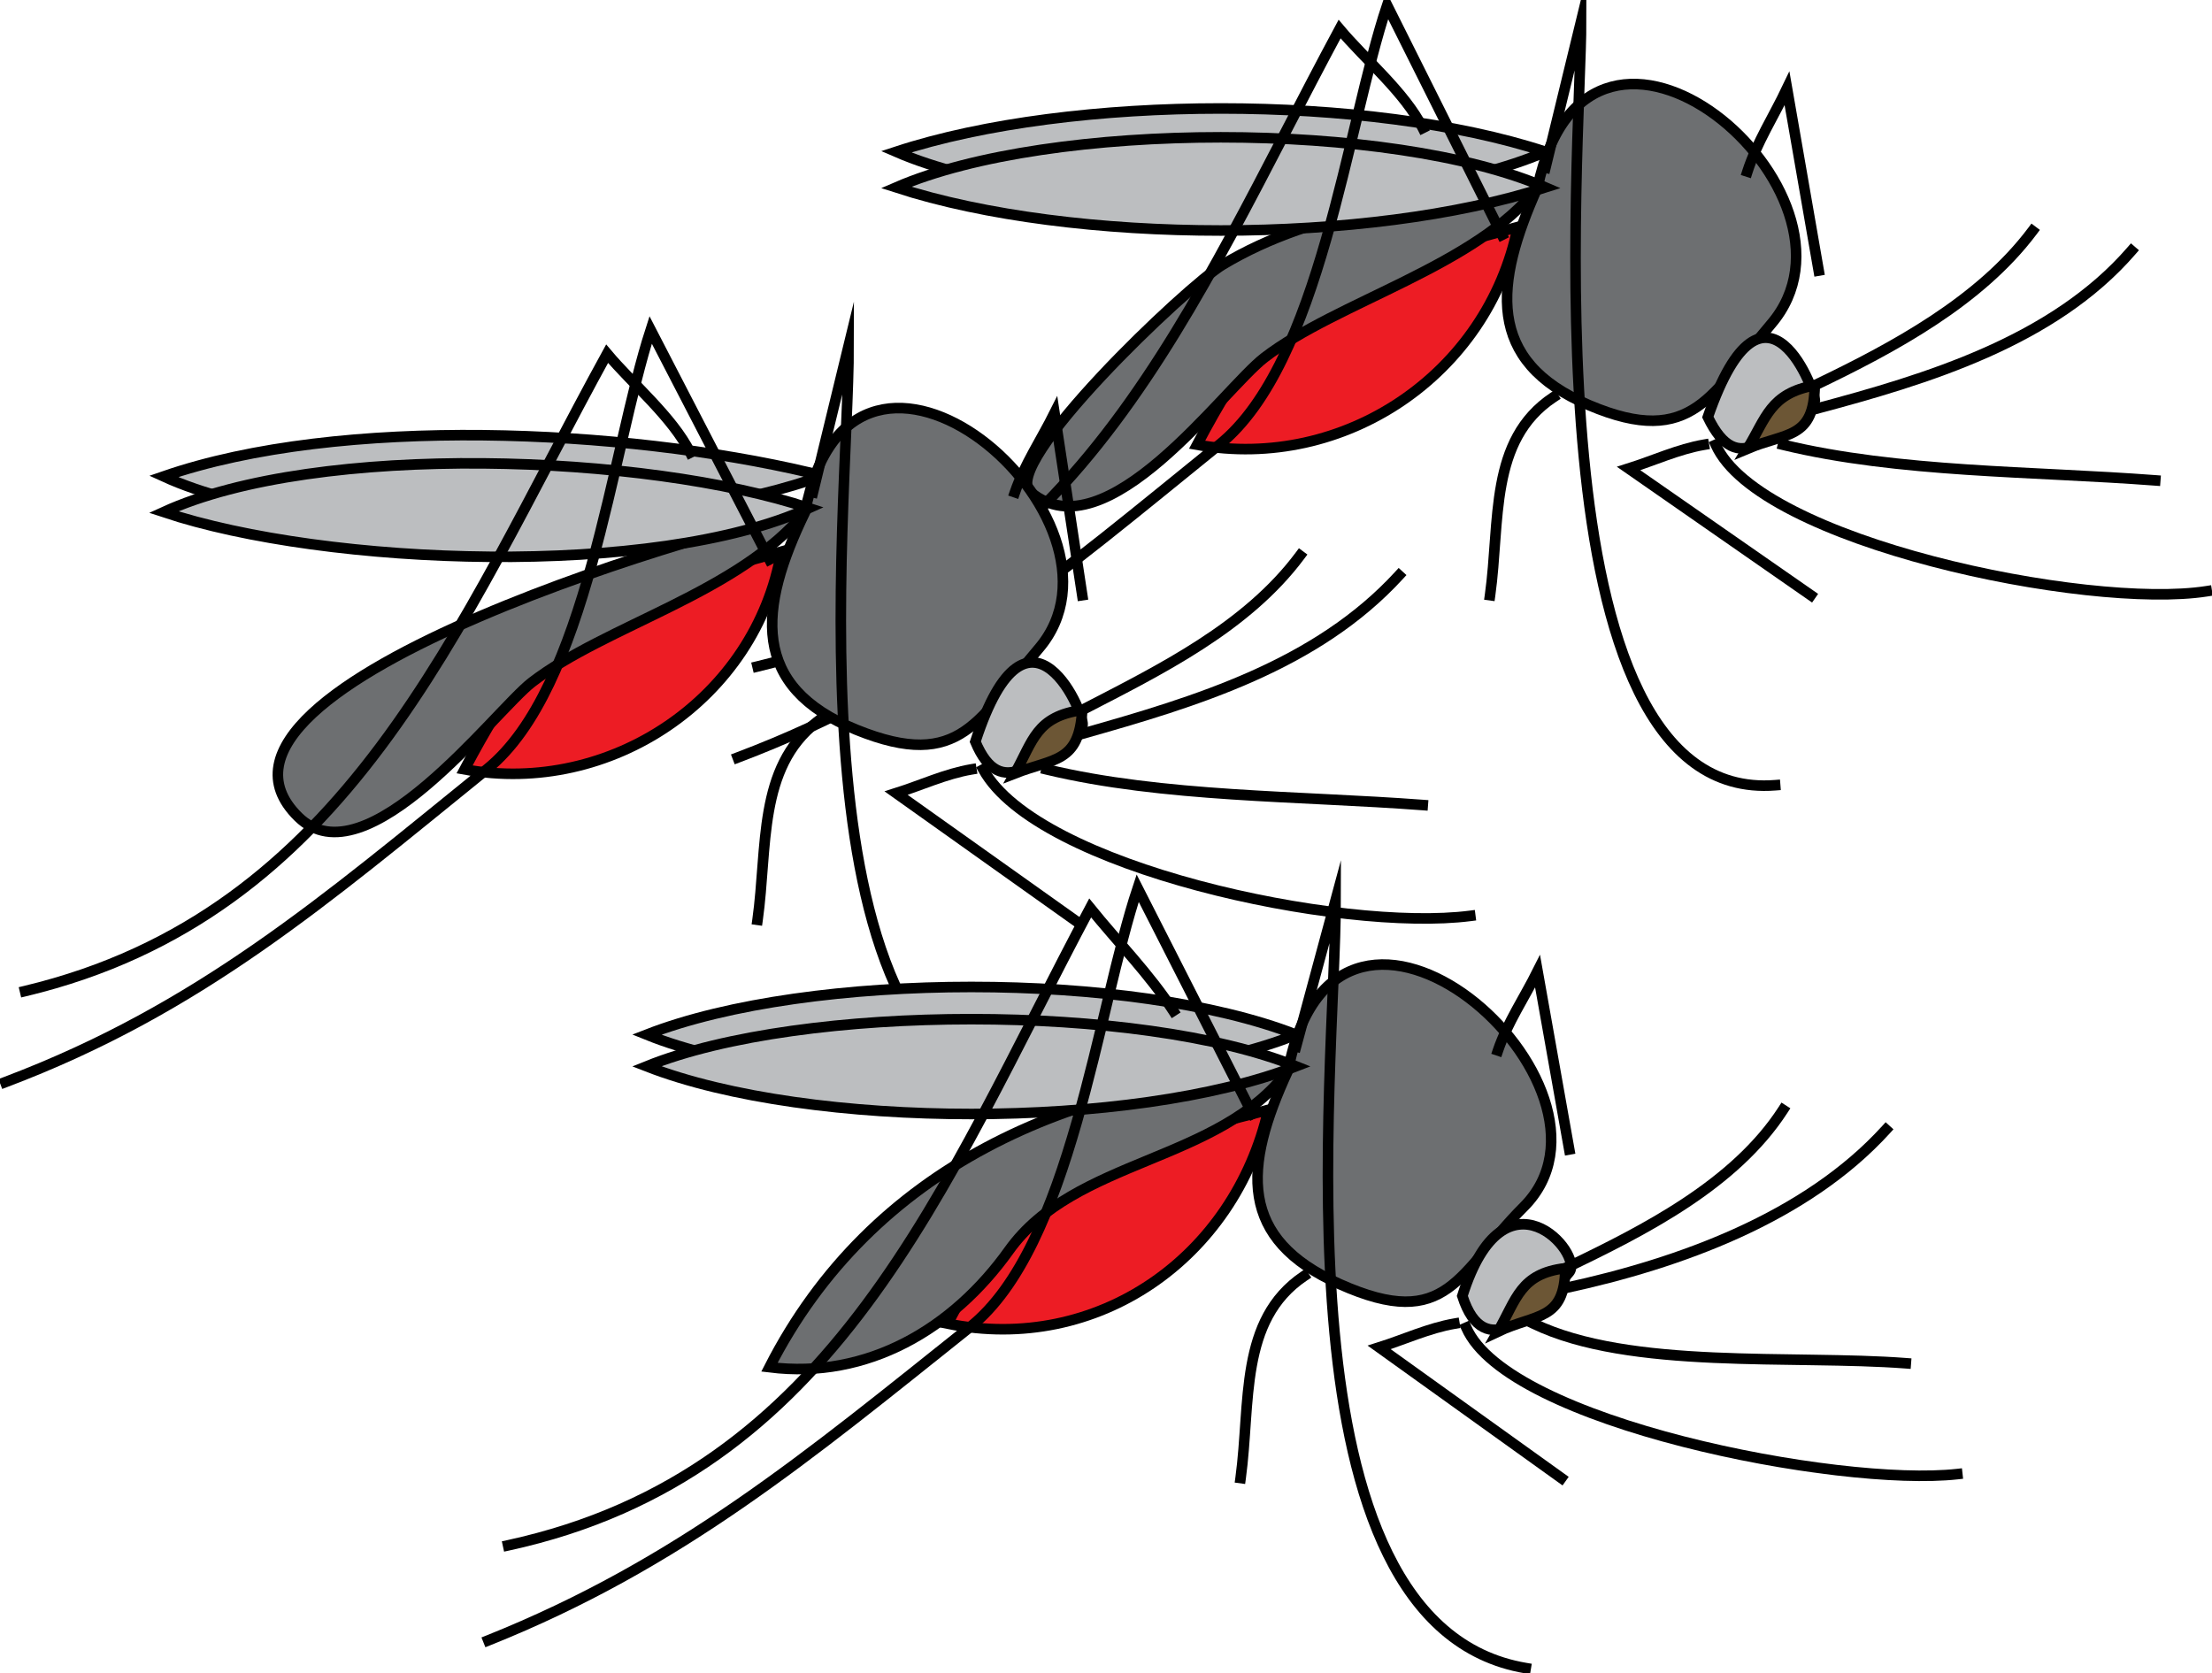 <svg xmlns="http://www.w3.org/2000/svg" xmlns:xlink="http://www.w3.org/1999/xlink" version="1.1" id="Layer_1" x="0px" y="0px" enable-background="new 0 0 822.05 841.89" xml:space="preserve" viewBox="201.29 266.23 419 317">
<path fill-rule="evenodd" clip-rule="evenodd" fill="#BCBEC0" stroke="#000000" stroke-width="2" stroke-linecap="square" stroke-miterlimit="10" d="  M371.039,294.984c33.295-10.941,89.705-10.941,123,0C464.862,307.642,400.216,307.642,371.039,294.984z"/>
<path fill-rule="evenodd" clip-rule="evenodd" fill="#ED1C24" stroke="#000000" stroke-width="2" stroke-linecap="square" stroke-miterlimit="10" d="  M428.039,350.484c27.813,5.008,55.077-13.283,60.75-41.25C453.616,319.036,444.88,318.486,428.039,350.484z"/>
<path fill-rule="evenodd" clip-rule="evenodd" fill="#6D6F71" stroke="#000000" stroke-width="2" stroke-linecap="square" stroke-miterlimit="10" d="  M492.539,301.734c-20.293,2.087-41.866,3.97-59.625,14.625c-6.749,4.049-42.51,38.018-36.375,43.125  c14.24,11.854,36.483-19.523,44.25-25.5C454.615,323.343,481.085,316.597,492.539,301.734z"/>
<path fill-rule="evenodd" clip-rule="evenodd" fill="#6D6F71" stroke="#000000" stroke-width="2" stroke-linecap="square" stroke-miterlimit="10" d="  M492.539,301.734c9.786-46.543,65.324,1.288,44.25,25.875c-11.114,12.966-14.778,23.746-34.5,15.375  C482.579,334.618,484.408,319.897,492.539,301.734z"/>
<path fill-rule="evenodd" clip-rule="evenodd" fill="#BCBEC0" stroke="#000000" stroke-width="2" stroke-linecap="square" stroke-miterlimit="10" d="  M524.789,345.234c5.782,11.97,11.714,3.147,20.25-3C545.676,341.775,535.757,313.531,524.789,345.234z"/>
<path fill-rule="evenodd" clip-rule="evenodd" fill="#6C5635" stroke="#000000" stroke-width="2" stroke-linecap="square" stroke-miterlimit="10" d="  M532.289,351.234c3.529-5.75,4.289-10.486,12.75-12C544.951,349.476,539.594,348.147,532.289,351.234z"/>
<path fill-rule="evenodd" clip-rule="evenodd" fill="#BCBEC0" stroke="#000000" stroke-width="2" stroke-linecap="square" stroke-miterlimit="10" d="  M371.039,301.734c29.177-12.658,93.823-12.658,123,0C460.549,312.619,404.53,312.619,371.039,301.734z"/>
<path fill="none" stroke="#000000" stroke-width="2" stroke-linecap="square" stroke-miterlimit="10" d="M485.789,310.734  c-7.25-14.5-14.5-29-21.75-43.5c-7.692,23.077-12.644,67.735-31.74,83.195c-30.761,24.901-54.45,45.399-91.26,59.305"/>
<path fill="none" stroke="#000000" stroke-width="2" stroke-linecap="square" stroke-miterlimit="10" d="M470.789,290.484  c-3.376-6.729-10.884-12.957-15.75-18.75c-28.308,52.652-48.649,106.02-110.25,120.75"/>
<path fill="none" stroke="#000000" stroke-width="2" stroke-linecap="square" stroke-miterlimit="10" d="M494.039,297.984  c2.25-9.25,4.5-18.5,6.75-27.75c0,23.55-10.844,148.446,36.75,144.75"/>
<path fill="none" stroke="#000000" stroke-width="2" stroke-linecap="square" stroke-miterlimit="10" d="M545.039,339.234  c15.044-7.203,31.281-15.956,41.25-29.25"/>
<path fill="none" stroke="#000000" stroke-width="2" stroke-linecap="square" stroke-miterlimit="10" d="M545.039,343.734  c21.319-5.661,45.202-12.895,60-30"/>
<path fill="none" stroke="#000000" stroke-width="2" stroke-linecap="square" stroke-miterlimit="10" d="M524.039,350.484  c-4.808,0.825-9.588,3.028-14.25,4.5c11.5,8,23,16,34.5,24"/>
<path fill="none" stroke="#000000" stroke-width="2" stroke-linecap="square" stroke-miterlimit="10" d="M526.289,350.484  c8.202,18.378,70.402,31.294,93,27.75"/>
<path fill="none" stroke="#000000" stroke-width="2" stroke-linecap="square" stroke-miterlimit="10" d="M539.039,350.484  c21.798,5.303,47.431,4.995,70.5,6.75"/>
<path fill="none" stroke="#000000" stroke-width="2" stroke-linecap="square" stroke-miterlimit="10" d="M495.539,341.484  c-12.255,8.149-10.045,23.489-12,37.5"/>
<path fill="none" stroke="#000000" stroke-width="2" stroke-linecap="square" stroke-miterlimit="10" d="M532.289,298.734  c1.738-5.426,5.045-10.595,7.5-15.75c2,11.5,4,23,6,34.5"/>
<path fill-rule="evenodd" clip-rule="evenodd" fill="#BCBEC0" stroke="#000000" stroke-width="2" stroke-linecap="square" stroke-miterlimit="10" d="  M232.289,356.484c33.465-11.575,87.21-8.989,122.25-0.75c0,0.5,0,1,0,1.5C323.73,367.52,261.403,369.795,232.289,356.484z"/>
<path fill-rule="evenodd" clip-rule="evenodd" fill="#ED1C24" stroke="#000000" stroke-width="2" stroke-linecap="square" stroke-miterlimit="10" d="  M289.289,411.984c27.587,5.068,55.187-13.409,60-41.25C314.437,380.609,306.01,380.213,289.289,411.984z"/>
<path fill-rule="evenodd" clip-rule="evenodd" fill="#6D6F71" stroke="#000000" stroke-width="2" stroke-linecap="square" stroke-miterlimit="10" d="  M353.789,363.234c-10.271,1.057-121.81,32.339-96,57.748c12.79,12.591,37.309-20.156,44.25-25.498  C316.11,384.655,341.196,378.561,353.789,363.234z"/>
<path fill-rule="evenodd" clip-rule="evenodd" fill="#6D6F71" stroke="#000000" stroke-width="2" stroke-linecap="square" stroke-miterlimit="10" d="  M353.789,363.234c8.935-46.93,65.075,1.58,44.25,25.875c-11.281,13.161-14.656,23.401-34.5,15.375  C343.36,396.322,344.934,381.512,353.789,363.234z"/>
<path fill-rule="evenodd" clip-rule="evenodd" fill="#BCBEC0" stroke="#000000" stroke-width="2" stroke-linecap="square" stroke-miterlimit="10" d="  M386.039,406.734c4.862,11.567,11.809,3.481,20.25-3C407.408,402.875,396.239,375.295,386.039,406.734z"/>
<path fill-rule="evenodd" clip-rule="evenodd" fill="#6C5635" stroke="#000000" stroke-width="2" stroke-linecap="square" stroke-miterlimit="10" d="  M393.539,412.734c3.448-6.166,4.004-10.774,12.75-12C405.73,410.777,400.869,409.872,393.539,412.734z"/>
<path fill-rule="evenodd" clip-rule="evenodd" fill="#BCBEC0" stroke="#000000" stroke-width="2" stroke-linecap="square" stroke-miterlimit="10" d="  M232.289,363.234c29.114-13.312,91.441-11.036,122.25-0.75C325.402,375.806,263.06,373.507,232.289,363.234z"/>
<path fill="none" stroke="#000000" stroke-width="2" stroke-linecap="square" stroke-miterlimit="10" d="M347.039,372.234  c-7.5-14.5-15-29-22.5-43.5c-7.439,22.975-12.026,67.843-30.991,83.195c-30.761,24.901-54.45,45.398-91.259,59.303"/>
<path fill="none" stroke="#000000" stroke-width="2" stroke-linecap="square" stroke-miterlimit="10" d="M332.039,351.984  c-3.363-6.727-10.888-12.962-15.75-18.75c-28.57,52.099-49.144,106.136-110.25,120.748"/>
<path fill="none" stroke="#000000" stroke-width="2" stroke-linecap="square" stroke-miterlimit="10" d="M355.289,359.484  c2.25-9.25,4.5-18.5,6.75-27.75c0,32.471-12.648,136.846,36,144.748"/>
<path fill="none" stroke="#000000" stroke-width="2" stroke-linecap="square" stroke-miterlimit="10" d="M406.289,400.734  c14.822-7.664,31.129-15.663,41.25-29.25"/>
<path fill="none" stroke="#000000" stroke-width="2" stroke-linecap="square" stroke-miterlimit="10" d="M406.289,405.234  c21.621-6.101,44.407-12.996,60-30"/>
<path fill="none" stroke="#000000" stroke-width="2" stroke-linecap="square" stroke-miterlimit="10" d="M385.289,411.984  c-4.806,0.809-9.592,3.028-14.25,4.498c11.25,8,22.5,16,33.75,24"/>
<path fill="none" stroke="#000000" stroke-width="2" stroke-linecap="square" stroke-miterlimit="10" d="M387.539,411.984  c10.217,18.624,67.812,30.892,92.25,27.748"/>
<path fill="none" stroke="#000000" stroke-width="2" stroke-linecap="square" stroke-miterlimit="10" d="M399.539,411.984  c22.049,5.308,47.931,4.994,71.25,6.748"/>
<path fill="none" stroke="#000000" stroke-width="2" stroke-linecap="square" stroke-miterlimit="10" d="M356.039,402.984  c-11.24,8.699-9.338,23.798-11.25,37.498"/>
<path fill="none" stroke="#000000" stroke-width="2" stroke-linecap="square" stroke-miterlimit="10" d="M393.539,359.484  c1.779-5.183,5.044-10.089,7.5-15c1.75,11.5,3.5,23,5.25,34.5"/>
<path fill-rule="evenodd" clip-rule="evenodd" fill="#BCBEC0" stroke="#000000" stroke-width="2" stroke-linecap="square" stroke-miterlimit="10" d="  M323.789,462.232c30.892-12.044,92.108-12.044,123,0C417.361,474.142,353.217,474.142,323.789,462.232z"/>
<path fill-rule="evenodd" clip-rule="evenodd" fill="#ED1C24" stroke="#000000" stroke-width="2" stroke-linecap="square" stroke-miterlimit="10" d="  M380.789,516.982c28.325,5.741,54.29-12.404,60.75-40.5C406.139,485.767,397.677,484.894,380.789,516.982z"/>
<path fill-rule="evenodd" clip-rule="evenodd" fill="#6D6F71" stroke="#000000" stroke-width="2" stroke-linecap="square" stroke-miterlimit="10" d="  M445.289,468.982c-40.753,1.836-78.906,18.352-98.25,56.25c18.561,2.33,34.744-7.241,45.375-22.125  C404.925,485.592,432.366,486.487,445.289,468.982z"/>
<path fill-rule="evenodd" clip-rule="evenodd" fill="#6D6F71" stroke="#000000" stroke-width="2" stroke-linecap="square" stroke-miterlimit="10" d="  M445.289,468.982c9.235-48.384,67.281,3.219,44.625,25.875c-12.397,12.397-14.295,23.828-34.875,14.625  C435.908,500.926,436.711,487.495,445.289,468.982z"/>
<path fill-rule="evenodd" clip-rule="evenodd" fill="#BCBEC0" stroke="#000000" stroke-width="2" stroke-linecap="square" stroke-miterlimit="10" d="  M478.289,511.732c4.146,12.952,13.496,3.611,20.25-4.5C501.333,503.876,486.306,486.204,478.289,511.732z"/>
<path fill-rule="evenodd" clip-rule="evenodd" fill="#6C5635" stroke="#000000" stroke-width="2" stroke-linecap="square" stroke-miterlimit="10" d="  M485.039,518.482c3.529-6.134,4.21-10.991,12.75-12C497.711,516.521,492.203,515.081,485.039,518.482z"/>
<path fill-rule="evenodd" clip-rule="evenodd" fill="#BCBEC0" stroke="#000000" stroke-width="2" stroke-linecap="square" stroke-miterlimit="10" d="  M323.789,468.232c29.428-11.91,93.572-11.91,123,0C415.897,480.276,354.681,480.276,323.789,468.232z"/>
<path fill="none" stroke="#000000" stroke-width="2" stroke-linecap="square" stroke-miterlimit="10" d="M438.539,477.232  c-7.25-14.25-14.5-28.5-21.75-42.75c-7.649,22.948-12.639,67.894-31.741,83.13c-30.627,24.429-55.07,44.895-91.259,59.37"/>
<path fill="none" stroke="#000000" stroke-width="2" stroke-linecap="square" stroke-miterlimit="10" d="M423.539,457.732  c-4.467-6.897-10.582-13.102-15.75-19.5c-28.053,52.738-48.148,107.25-110.25,120.75"/>
<path fill="none" stroke="#000000" stroke-width="2" stroke-linecap="square" stroke-miterlimit="10" d="M446.789,464.482  c2.5-9.25,5-18.5,7.5-27.75c0,32.684-12.549,137.308,36,145.5"/>
<path fill="none" stroke="#000000" stroke-width="2" stroke-linecap="square" stroke-miterlimit="10" d="M497.789,506.482  c15.045-7.204,32.119-15.878,41.25-30"/>
<path fill="none" stroke="#000000" stroke-width="2" stroke-linecap="square" stroke-miterlimit="10" d="M497.789,510.232  c21.605-4.664,45.594-13.325,60.75-30"/>
<path fill="none" stroke="#000000" stroke-width="2" stroke-linecap="square" stroke-miterlimit="10" d="M476.789,516.982  c-4.808,0.823-9.589,3.028-14.25,4.5c11.5,8.25,23,16.5,34.5,24.75"/>
<path fill="none" stroke="#000000" stroke-width="2" stroke-linecap="square" stroke-miterlimit="10" d="M479.039,517.732  c7.859,18.054,70.593,30.237,93,27.75"/>
<path fill="none" stroke="#000000" stroke-width="2" stroke-linecap="square" stroke-miterlimit="10" d="M491.789,516.982  c18.24,8.795,49.196,5.879,70.5,7.5"/>
<path fill="none" stroke="#000000" stroke-width="2" stroke-linecap="square" stroke-miterlimit="10" d="M448.289,507.982  c-12.351,8.337-10.06,24.023-12,38.25"/>
<path fill="none" stroke="#000000" stroke-width="2" stroke-linecap="square" stroke-miterlimit="10" d="M485.039,465.232  c1.747-5.184,5.048-10.096,7.5-15c2,11.25,4,22.5,6,33.75"/>
</svg>